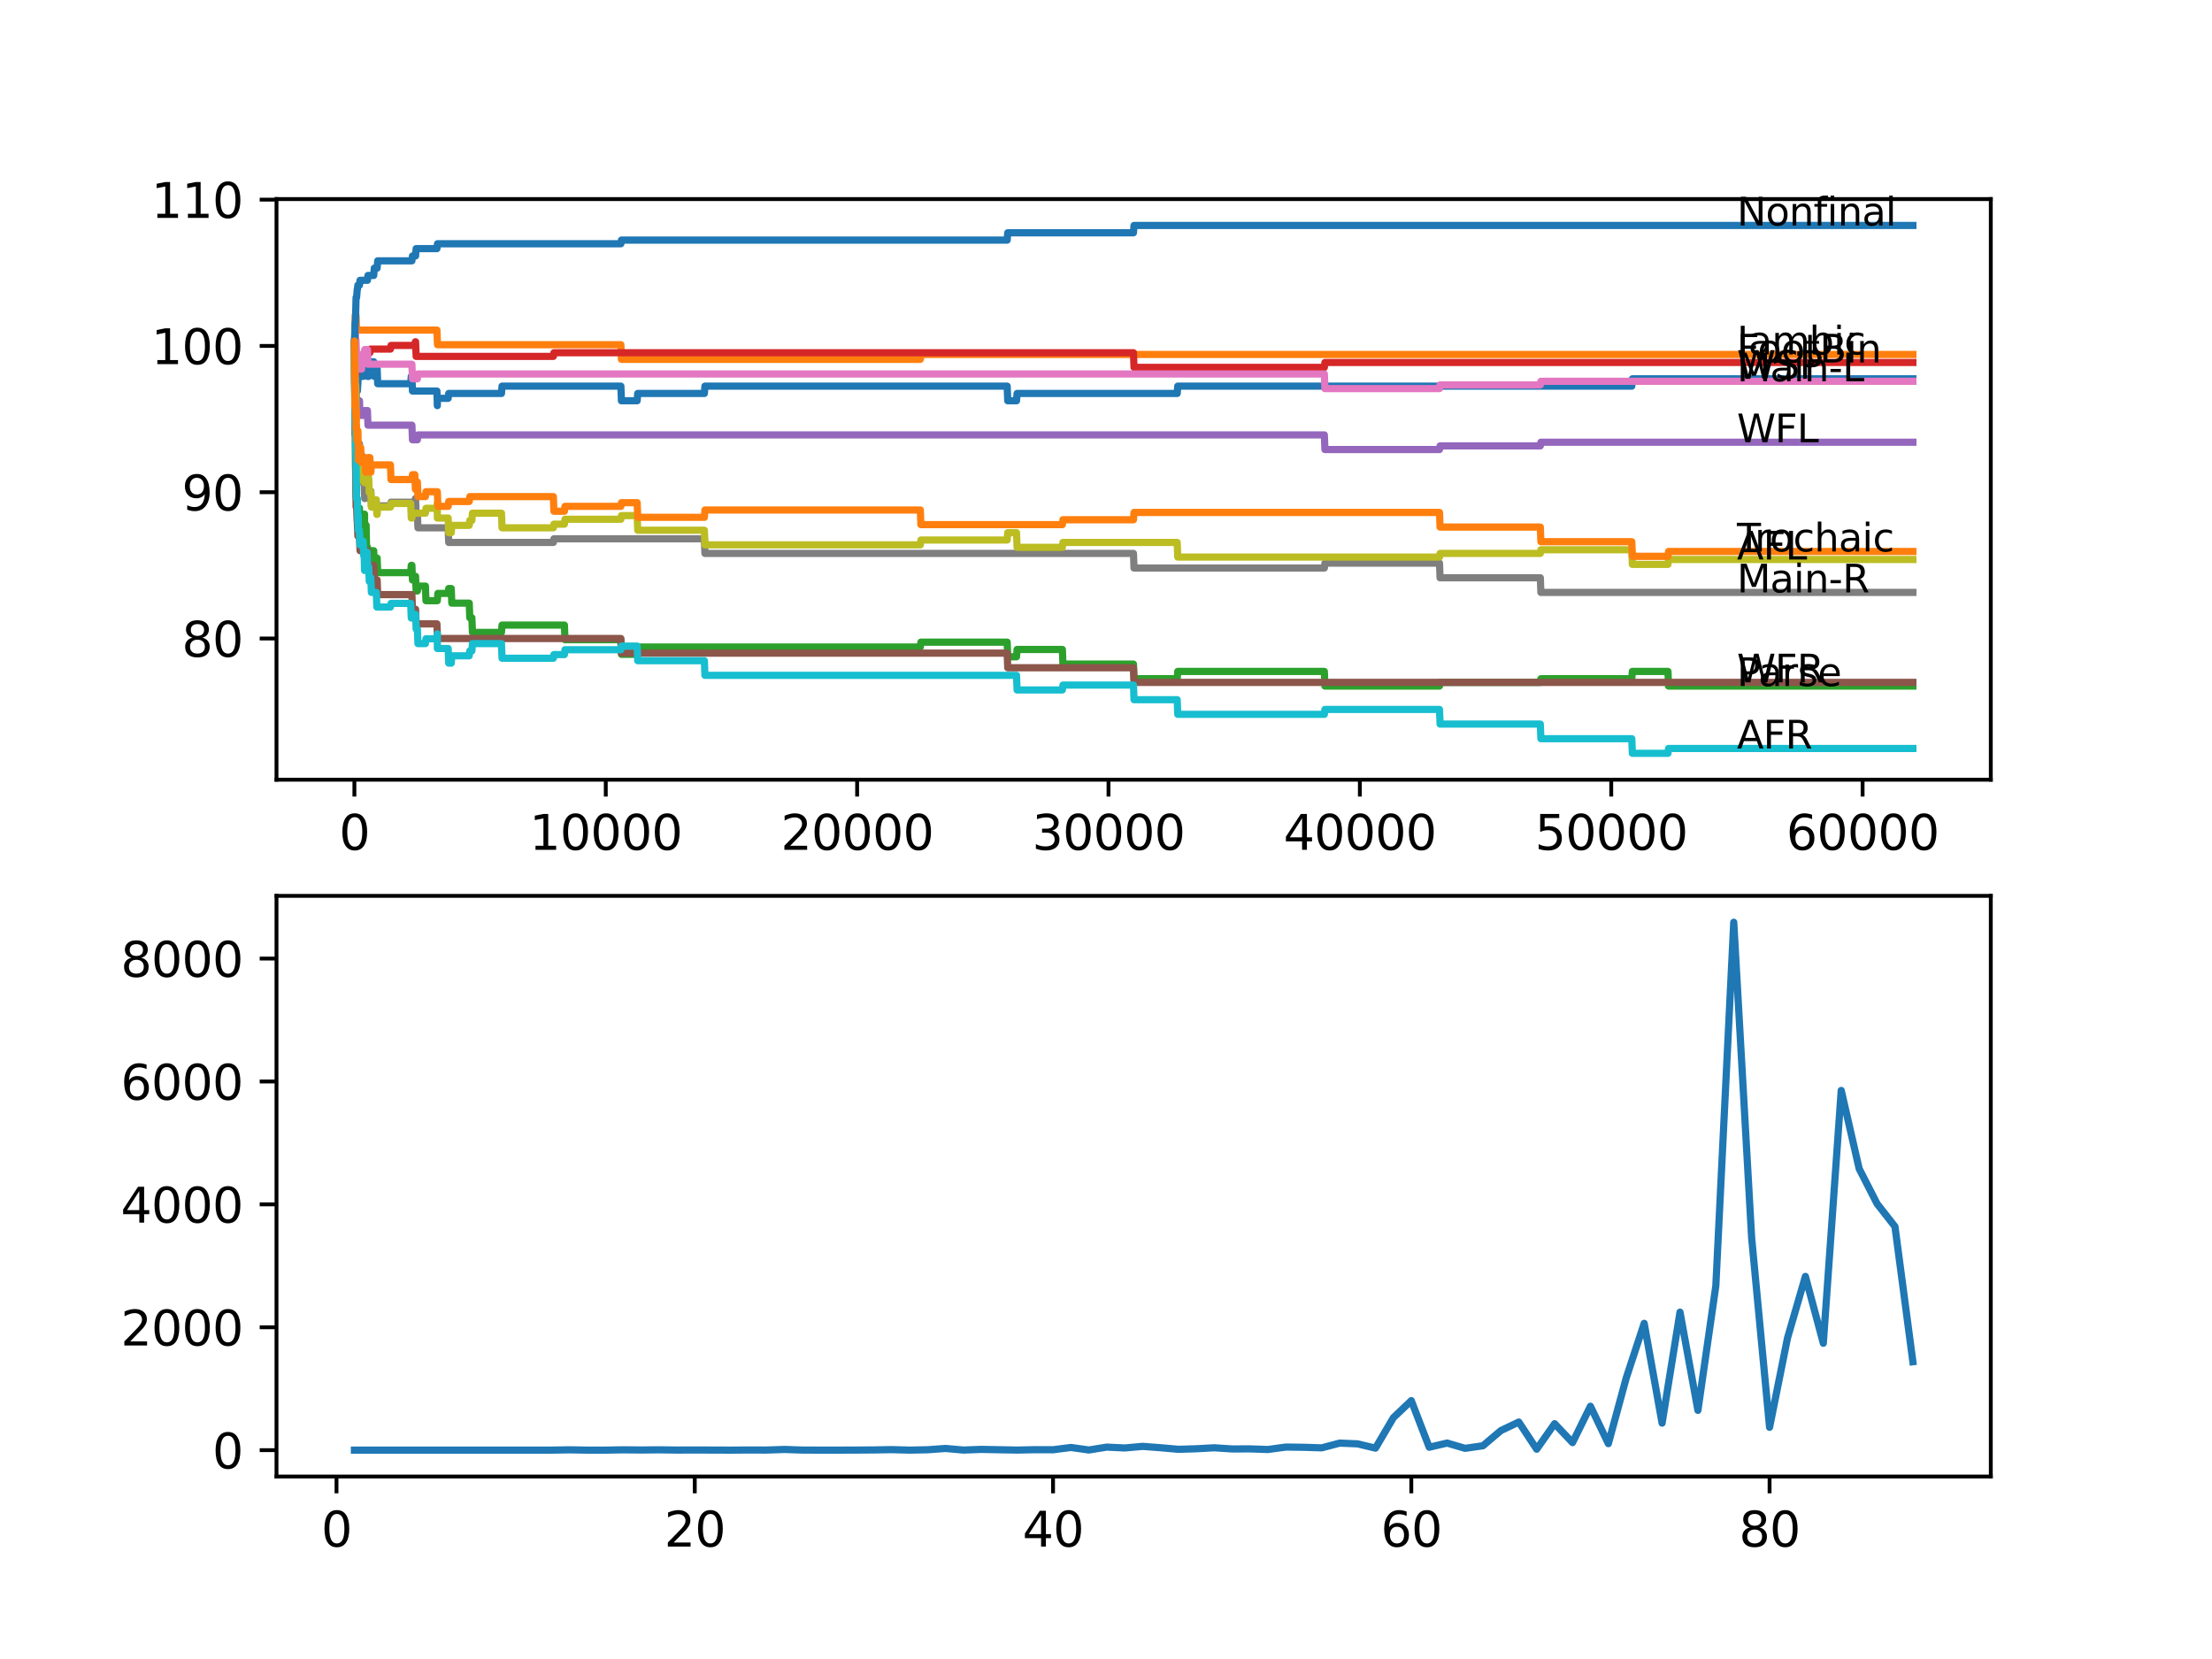 <?xml version="1.0" encoding="utf-8" standalone="no"?>
<!DOCTYPE svg PUBLIC "-//W3C//DTD SVG 1.1//EN"
  "http://www.w3.org/Graphics/SVG/1.1/DTD/svg11.dtd">
<svg xmlns:xlink="http://www.w3.org/1999/xlink" width="460.8pt" height="345.6pt" viewBox="0 0 460.8 345.6" xmlns="http://www.w3.org/2000/svg" version="1.1">
 <defs>
  <style type="text/css">*{stroke-linejoin: round; stroke-linecap: butt}</style>
 </defs>
 <g id="figure_1">
  <g id="patch_1">
   <path d="M 0 345.6 
L 460.8 345.6 
L 460.8 0 
L 0 0 
z
" style="fill: #ffffff"/>
  </g>
  <g id="axes_1">
   <g id="patch_2">
    <path d="M 57.6 162.432 
L 414.72 162.432 
L 414.72 41.472 
L 57.6 41.472 
z
" style="fill: #ffffff"/>
   </g>
   <g id="matplotlib.axis_1">
    <g id="xtick_1">
     <g id="line2d_1">
      <defs>
       <path id="m51d5038146" d="M 0 0 
L 0 3.5 
" style="stroke: #000000; stroke-width: 0.8"/>
      </defs>
      <g>
       <use xlink:href="#m51d5038146" x="73.827" y="162.432" style="stroke: #000000; stroke-width: 0.8"/>
      </g>
     </g>
     <g id="text_1">
      <!-- 0 -->
      <g transform="translate(70.646 177.03)scale(0.1 -0.1)">
       <defs>
        <path id="DejaVuSans-30" d="M 2034 4250 
Q 1547 4250 1301 3770 
Q 1056 3291 1056 2328 
Q 1056 1369 1301 889 
Q 1547 409 2034 409 
Q 2525 409 2770 889 
Q 3016 1369 3016 2328 
Q 3016 3291 2770 3770 
Q 2525 4250 2034 4250 
z
M 2034 4750 
Q 2819 4750 3233 4129 
Q 3647 3509 3647 2328 
Q 3647 1150 3233 529 
Q 2819 -91 2034 -91 
Q 1250 -91 836 529 
Q 422 1150 422 2328 
Q 422 3509 836 4129 
Q 1250 4750 2034 4750 
z
" transform="scale(0.016)"/>
       </defs>
       <use xlink:href="#DejaVuSans-30"/>
      </g>
     </g>
    </g>
    <g id="xtick_2">
     <g id="line2d_2">
      <g>
       <use xlink:href="#m51d5038146" x="126.192" y="162.432" style="stroke: #000000; stroke-width: 0.8"/>
      </g>
     </g>
     <g id="text_2">
      <!-- 10000 -->
      <g transform="translate(110.286 177.03)scale(0.1 -0.1)">
       <defs>
        <path id="DejaVuSans-31" d="M 794 531 
L 1825 531 
L 1825 4091 
L 703 3866 
L 703 4441 
L 1819 4666 
L 2450 4666 
L 2450 531 
L 3481 531 
L 3481 0 
L 794 0 
L 794 531 
z
" transform="scale(0.016)"/>
       </defs>
       <use xlink:href="#DejaVuSans-31"/>
       <use xlink:href="#DejaVuSans-30" x="63.623"/>
       <use xlink:href="#DejaVuSans-30" x="127.246"/>
       <use xlink:href="#DejaVuSans-30" x="190.869"/>
       <use xlink:href="#DejaVuSans-30" x="254.492"/>
      </g>
     </g>
    </g>
    <g id="xtick_3">
     <g id="line2d_3">
      <g>
       <use xlink:href="#m51d5038146" x="178.556" y="162.432" style="stroke: #000000; stroke-width: 0.8"/>
      </g>
     </g>
     <g id="text_3">
      <!-- 20000 -->
      <g transform="translate(162.65 177.03)scale(0.1 -0.1)">
       <defs>
        <path id="DejaVuSans-32" d="M 1228 531 
L 3431 531 
L 3431 0 
L 469 0 
L 469 531 
Q 828 903 1448 1529 
Q 2069 2156 2228 2338 
Q 2531 2678 2651 2914 
Q 2772 3150 2772 3378 
Q 2772 3750 2511 3984 
Q 2250 4219 1831 4219 
Q 1534 4219 1204 4116 
Q 875 4013 500 3803 
L 500 4441 
Q 881 4594 1212 4672 
Q 1544 4750 1819 4750 
Q 2544 4750 2975 4387 
Q 3406 4025 3406 3419 
Q 3406 3131 3298 2873 
Q 3191 2616 2906 2266 
Q 2828 2175 2409 1742 
Q 1991 1309 1228 531 
z
" transform="scale(0.016)"/>
       </defs>
       <use xlink:href="#DejaVuSans-32"/>
       <use xlink:href="#DejaVuSans-30" x="63.623"/>
       <use xlink:href="#DejaVuSans-30" x="127.246"/>
       <use xlink:href="#DejaVuSans-30" x="190.869"/>
       <use xlink:href="#DejaVuSans-30" x="254.492"/>
      </g>
     </g>
    </g>
    <g id="xtick_4">
     <g id="line2d_4">
      <g>
       <use xlink:href="#m51d5038146" x="230.921" y="162.432" style="stroke: #000000; stroke-width: 0.8"/>
      </g>
     </g>
     <g id="text_4">
      <!-- 30000 -->
      <g transform="translate(215.015 177.03)scale(0.1 -0.1)">
       <defs>
        <path id="DejaVuSans-33" d="M 2597 2516 
Q 3050 2419 3304 2112 
Q 3559 1806 3559 1356 
Q 3559 666 3084 287 
Q 2609 -91 1734 -91 
Q 1441 -91 1130 -33 
Q 819 25 488 141 
L 488 750 
Q 750 597 1062 519 
Q 1375 441 1716 441 
Q 2309 441 2620 675 
Q 2931 909 2931 1356 
Q 2931 1769 2642 2001 
Q 2353 2234 1838 2234 
L 1294 2234 
L 1294 2753 
L 1863 2753 
Q 2328 2753 2575 2939 
Q 2822 3125 2822 3475 
Q 2822 3834 2567 4026 
Q 2313 4219 1838 4219 
Q 1578 4219 1281 4162 
Q 984 4106 628 3988 
L 628 4550 
Q 988 4650 1302 4700 
Q 1616 4750 1894 4750 
Q 2613 4750 3031 4423 
Q 3450 4097 3450 3541 
Q 3450 3153 3228 2886 
Q 3006 2619 2597 2516 
z
" transform="scale(0.016)"/>
       </defs>
       <use xlink:href="#DejaVuSans-33"/>
       <use xlink:href="#DejaVuSans-30" x="63.623"/>
       <use xlink:href="#DejaVuSans-30" x="127.246"/>
       <use xlink:href="#DejaVuSans-30" x="190.869"/>
       <use xlink:href="#DejaVuSans-30" x="254.492"/>
      </g>
     </g>
    </g>
    <g id="xtick_5">
     <g id="line2d_5">
      <g>
       <use xlink:href="#m51d5038146" x="283.285" y="162.432" style="stroke: #000000; stroke-width: 0.8"/>
      </g>
     </g>
     <g id="text_5">
      <!-- 40000 -->
      <g transform="translate(267.379 177.03)scale(0.1 -0.1)">
       <defs>
        <path id="DejaVuSans-34" d="M 2419 4116 
L 825 1625 
L 2419 1625 
L 2419 4116 
z
M 2253 4666 
L 3047 4666 
L 3047 1625 
L 3713 1625 
L 3713 1100 
L 3047 1100 
L 3047 0 
L 2419 0 
L 2419 1100 
L 313 1100 
L 313 1709 
L 2253 4666 
z
" transform="scale(0.016)"/>
       </defs>
       <use xlink:href="#DejaVuSans-34"/>
       <use xlink:href="#DejaVuSans-30" x="63.623"/>
       <use xlink:href="#DejaVuSans-30" x="127.246"/>
       <use xlink:href="#DejaVuSans-30" x="190.869"/>
       <use xlink:href="#DejaVuSans-30" x="254.492"/>
      </g>
     </g>
    </g>
    <g id="xtick_6">
     <g id="line2d_6">
      <g>
       <use xlink:href="#m51d5038146" x="335.65" y="162.432" style="stroke: #000000; stroke-width: 0.8"/>
      </g>
     </g>
     <g id="text_6">
      <!-- 50000 -->
      <g transform="translate(319.744 177.03)scale(0.1 -0.1)">
       <defs>
        <path id="DejaVuSans-35" d="M 691 4666 
L 3169 4666 
L 3169 4134 
L 1269 4134 
L 1269 2991 
Q 1406 3038 1543 3061 
Q 1681 3084 1819 3084 
Q 2600 3084 3056 2656 
Q 3513 2228 3513 1497 
Q 3513 744 3044 326 
Q 2575 -91 1722 -91 
Q 1428 -91 1123 -41 
Q 819 9 494 109 
L 494 744 
Q 775 591 1075 516 
Q 1375 441 1709 441 
Q 2250 441 2565 725 
Q 2881 1009 2881 1497 
Q 2881 1984 2565 2268 
Q 2250 2553 1709 2553 
Q 1456 2553 1204 2497 
Q 953 2441 691 2322 
L 691 4666 
z
" transform="scale(0.016)"/>
       </defs>
       <use xlink:href="#DejaVuSans-35"/>
       <use xlink:href="#DejaVuSans-30" x="63.623"/>
       <use xlink:href="#DejaVuSans-30" x="127.246"/>
       <use xlink:href="#DejaVuSans-30" x="190.869"/>
       <use xlink:href="#DejaVuSans-30" x="254.492"/>
      </g>
     </g>
    </g>
    <g id="xtick_7">
     <g id="line2d_7">
      <g>
       <use xlink:href="#m51d5038146" x="388.014" y="162.432" style="stroke: #000000; stroke-width: 0.8"/>
      </g>
     </g>
     <g id="text_7">
      <!-- 60000 -->
      <g transform="translate(372.108 177.03)scale(0.1 -0.1)">
       <defs>
        <path id="DejaVuSans-36" d="M 2113 2584 
Q 1688 2584 1439 2293 
Q 1191 2003 1191 1497 
Q 1191 994 1439 701 
Q 1688 409 2113 409 
Q 2538 409 2786 701 
Q 3034 994 3034 1497 
Q 3034 2003 2786 2293 
Q 2538 2584 2113 2584 
z
M 3366 4563 
L 3366 3988 
Q 3128 4100 2886 4159 
Q 2644 4219 2406 4219 
Q 1781 4219 1451 3797 
Q 1122 3375 1075 2522 
Q 1259 2794 1537 2939 
Q 1816 3084 2150 3084 
Q 2853 3084 3261 2657 
Q 3669 2231 3669 1497 
Q 3669 778 3244 343 
Q 2819 -91 2113 -91 
Q 1303 -91 875 529 
Q 447 1150 447 2328 
Q 447 3434 972 4092 
Q 1497 4750 2381 4750 
Q 2619 4750 2861 4703 
Q 3103 4656 3366 4563 
z
" transform="scale(0.016)"/>
       </defs>
       <use xlink:href="#DejaVuSans-36"/>
       <use xlink:href="#DejaVuSans-30" x="63.623"/>
       <use xlink:href="#DejaVuSans-30" x="127.246"/>
       <use xlink:href="#DejaVuSans-30" x="190.869"/>
       <use xlink:href="#DejaVuSans-30" x="254.492"/>
      </g>
     </g>
    </g>
   </g>
   <g id="matplotlib.axis_2">
    <g id="ytick_1">
     <g id="line2d_8">
      <defs>
       <path id="m9b81fa2453" d="M 0 0 
L -3.5 0 
" style="stroke: #000000; stroke-width: 0.8"/>
      </defs>
      <g>
       <use xlink:href="#m9b81fa2453" x="57.6" y="133.011" style="stroke: #000000; stroke-width: 0.8"/>
      </g>
     </g>
     <g id="text_8">
      <!-- 80 -->
      <g transform="translate(37.875 136.81)scale(0.1 -0.1)">
       <defs>
        <path id="DejaVuSans-38" d="M 2034 2216 
Q 1584 2216 1326 1975 
Q 1069 1734 1069 1313 
Q 1069 891 1326 650 
Q 1584 409 2034 409 
Q 2484 409 2743 651 
Q 3003 894 3003 1313 
Q 3003 1734 2745 1975 
Q 2488 2216 2034 2216 
z
M 1403 2484 
Q 997 2584 770 2862 
Q 544 3141 544 3541 
Q 544 4100 942 4425 
Q 1341 4750 2034 4750 
Q 2731 4750 3128 4425 
Q 3525 4100 3525 3541 
Q 3525 3141 3298 2862 
Q 3072 2584 2669 2484 
Q 3125 2378 3379 2068 
Q 3634 1759 3634 1313 
Q 3634 634 3220 271 
Q 2806 -91 2034 -91 
Q 1263 -91 848 271 
Q 434 634 434 1313 
Q 434 1759 690 2068 
Q 947 2378 1403 2484 
z
M 1172 3481 
Q 1172 3119 1398 2916 
Q 1625 2713 2034 2713 
Q 2441 2713 2670 2916 
Q 2900 3119 2900 3481 
Q 2900 3844 2670 4047 
Q 2441 4250 2034 4250 
Q 1625 4250 1398 4047 
Q 1172 3844 1172 3481 
z
" transform="scale(0.016)"/>
       </defs>
       <use xlink:href="#DejaVuSans-38"/>
       <use xlink:href="#DejaVuSans-30" x="63.623"/>
      </g>
     </g>
    </g>
    <g id="ytick_2">
     <g id="line2d_9">
      <g>
       <use xlink:href="#m9b81fa2453" x="57.6" y="102.536" style="stroke: #000000; stroke-width: 0.8"/>
      </g>
     </g>
     <g id="text_9">
      <!-- 90 -->
      <g transform="translate(37.875 106.335)scale(0.1 -0.1)">
       <defs>
        <path id="DejaVuSans-39" d="M 703 97 
L 703 672 
Q 941 559 1184 500 
Q 1428 441 1663 441 
Q 2288 441 2617 861 
Q 2947 1281 2994 2138 
Q 2813 1869 2534 1725 
Q 2256 1581 1919 1581 
Q 1219 1581 811 2004 
Q 403 2428 403 3163 
Q 403 3881 828 4315 
Q 1253 4750 1959 4750 
Q 2769 4750 3195 4129 
Q 3622 3509 3622 2328 
Q 3622 1225 3098 567 
Q 2575 -91 1691 -91 
Q 1453 -91 1209 -44 
Q 966 3 703 97 
z
M 1959 2075 
Q 2384 2075 2632 2365 
Q 2881 2656 2881 3163 
Q 2881 3666 2632 3958 
Q 2384 4250 1959 4250 
Q 1534 4250 1286 3958 
Q 1038 3666 1038 3163 
Q 1038 2656 1286 2365 
Q 1534 2075 1959 2075 
z
" transform="scale(0.016)"/>
       </defs>
       <use xlink:href="#DejaVuSans-39"/>
       <use xlink:href="#DejaVuSans-30" x="63.623"/>
      </g>
     </g>
    </g>
    <g id="ytick_3">
     <g id="line2d_10">
      <g>
       <use xlink:href="#m9b81fa2453" x="57.6" y="72.061" style="stroke: #000000; stroke-width: 0.8"/>
      </g>
     </g>
     <g id="text_10">
      <!-- 100 -->
      <g transform="translate(31.512 75.86)scale(0.1 -0.1)">
       <use xlink:href="#DejaVuSans-31"/>
       <use xlink:href="#DejaVuSans-30" x="63.623"/>
       <use xlink:href="#DejaVuSans-30" x="127.246"/>
      </g>
     </g>
    </g>
    <g id="ytick_4">
     <g id="line2d_11">
      <g>
       <use xlink:href="#m9b81fa2453" x="57.6" y="41.586" style="stroke: #000000; stroke-width: 0.8"/>
      </g>
     </g>
     <g id="text_11">
      <!-- 110 -->
      <g transform="translate(31.512 45.386)scale(0.1 -0.1)">
       <use xlink:href="#DejaVuSans-31"/>
       <use xlink:href="#DejaVuSans-31" x="63.623"/>
       <use xlink:href="#DejaVuSans-30" x="127.246"/>
      </g>
     </g>
    </g>
   </g>
   <g id="line2d_12">
    <path d="M 73.833 72.061 
L 73.838 72.061 
L 73.969 67.744 
L 74.084 76.886 
L 74.089 75.363 
L 74.147 75.363 
L 74.157 73.839 
L 74.173 79.934 
L 74.257 75.363 
L 74.288 75.363 
L 74.403 78.41 
L 74.435 78.41 
L 74.445 81.458 
L 74.545 79.934 
L 74.55 79.934 
L 74.671 76.886 
L 74.87 76.886 
L 74.885 75.363 
L 74.89 78.41 
L 74.974 78.41 
L 75.66 78.41 
L 75.775 76.886 
L 76.482 76.886 
L 76.54 75.363 
L 76.545 78.41 
L 76.587 78.41 
L 76.807 78.41 
L 76.922 76.886 
L 77.252 76.886 
L 77.367 75.363 
L 77.854 75.363 
L 77.97 78.41 
L 78.394 78.41 
L 78.509 76.886 
L 78.566 76.886 
L 78.682 79.934 
L 85.557 79.934 
L 85.672 78.41 
L 85.808 78.41 
L 85.924 81.458 
L 91.019 81.458 
L 91.103 84.505 
L 91.129 82.981 
L 93.359 82.981 
L 93.475 81.966 
L 104.466 81.966 
L 104.581 80.442 
L 129.339 80.442 
L 129.454 83.489 
L 132.732 83.489 
L 132.847 81.966 
L 146.735 81.966 
L 146.85 80.442 
L 209.813 80.442 
L 209.928 83.489 
L 211.761 83.489 
L 211.876 81.966 
L 245.232 81.966 
L 245.347 80.442 
L 339.933 80.442 
L 340.049 78.918 
L 398.487 78.918 
L 398.487 78.918 
" clip-path="url(#p2745a4798d)" style="fill: none; stroke: #1f77b4; stroke-width: 1.5; stroke-linecap: square"/>
   </g>
   <g id="line2d_13">
    <path d="M 73.833 72.061 
L 73.864 72.061 
L 73.88 74.093 
L 74.006 65.712 
L 74.168 65.712 
L 74.283 68.76 
L 91.019 68.76 
L 91.134 71.807 
L 129.339 71.807 
L 129.454 74.855 
L 191.721 74.855 
L 191.836 73.839 
L 398.487 73.839 
L 398.487 73.839 
" clip-path="url(#p2745a4798d)" style="fill: none; stroke: #ff7f0e; stroke-width: 1.5; stroke-linecap: square"/>
   </g>
   <g id="line2d_14">
    <path d="M 73.833 72.061 
L 73.974 90.6 
L 73.985 90.6 
L 74.042 88.314 
L 74.063 97.457 
L 74.068 97.457 
L 74.074 97.457 
L 74.194 103.552 
L 74.246 103.552 
L 74.288 101.266 
L 74.294 104.314 
L 74.351 104.314 
L 74.435 104.314 
L 74.55 108.885 
L 74.671 105.838 
L 74.885 105.838 
L 75 108.885 
L 75.147 108.885 
L 75.262 108.123 
L 75.87 108.123 
L 75.943 107.107 
L 75.948 110.155 
L 75.969 110.155 
L 76.063 110.155 
L 76.179 109.393 
L 76.268 109.393 
L 76.388 115.488 
L 76.482 115.488 
L 76.54 113.964 
L 76.545 117.012 
L 76.587 117.012 
L 76.807 117.012 
L 76.922 115.488 
L 77.053 115.488 
L 77.168 114.726 
L 77.854 114.726 
L 77.97 117.774 
L 78.394 117.774 
L 78.509 116.25 
L 78.566 116.25 
L 78.682 119.297 
L 85.557 119.297 
L 85.672 117.774 
L 85.808 117.774 
L 85.924 120.821 
L 86.416 120.821 
L 86.531 120.059 
L 86.573 120.059 
L 86.688 123.107 
L 86.95 123.107 
L 87.065 122.091 
L 88.62 122.091 
L 88.736 125.138 
L 91.103 125.138 
L 91.218 123.615 
L 93.359 123.615 
L 93.475 122.599 
L 94.004 122.599 
L 94.119 125.646 
L 97.748 125.646 
L 97.863 128.694 
L 98.303 128.694 
L 98.418 131.741 
L 104.466 131.741 
L 104.581 130.217 
L 117.578 130.217 
L 117.693 133.265 
L 129.339 133.265 
L 129.454 136.312 
L 132.732 136.312 
L 132.847 134.789 
L 191.721 134.789 
L 191.836 133.773 
L 209.813 133.773 
L 209.928 136.82 
L 211.761 136.82 
L 211.876 135.297 
L 221.312 135.297 
L 221.427 138.344 
L 236.121 138.344 
L 236.236 141.392 
L 245.232 141.392 
L 245.347 139.868 
L 275.886 139.868 
L 276.002 142.915 
L 299.874 142.915 
L 299.99 142.153 
L 320.878 142.153 
L 320.993 141.392 
L 339.933 141.392 
L 340.049 139.868 
L 347.469 139.868 
L 347.584 142.915 
L 398.487 142.915 
L 398.487 142.915 
" clip-path="url(#p2745a4798d)" style="fill: none; stroke: #2ca02c; stroke-width: 1.5; stroke-linecap: square"/>
   </g>
   <g id="line2d_15">
    <path d="M 73.833 72.061 
L 73.848 72.061 
L 73.88 70.69 
L 73.885 73.737 
L 73.927 73.737 
L 74.016 76.785 
L 74.037 75.007 
L 74.157 75.007 
L 74.163 78.055 
L 74.267 76.531 
L 74.561 76.531 
L 74.681 75.007 
L 75.147 75.007 
L 75.262 74.245 
L 76.063 74.245 
L 76.179 73.483 
L 77.053 73.483 
L 77.168 72.721 
L 81.337 72.721 
L 81.452 71.96 
L 86.416 71.96 
L 86.531 71.198 
L 86.573 71.198 
L 86.688 74.245 
L 115.274 74.245 
L 115.389 73.483 
L 236.121 73.483 
L 236.236 76.531 
L 275.886 76.531 
L 276.002 75.515 
L 398.487 75.515 
L 398.487 75.515 
" clip-path="url(#p2745a4798d)" style="fill: none; stroke: #d62728; stroke-width: 1.5; stroke-linecap: square"/>
   </g>
   <g id="line2d_16">
    <path d="M 73.833 72.061 
L 73.838 72.061 
L 73.854 71.299 
L 73.859 74.347 
L 73.927 74.347 
L 74.047 80.442 
L 74.157 80.442 
L 74.273 83.489 
L 74.885 83.489 
L 75 86.537 
L 75.87 86.537 
L 75.985 85.521 
L 76.54 85.521 
L 76.655 88.568 
L 85.808 88.568 
L 85.924 91.616 
L 86.95 91.616 
L 87.065 90.6 
L 275.886 90.6 
L 276.002 93.648 
L 299.874 93.648 
L 299.99 92.886 
L 320.878 92.886 
L 320.993 92.124 
L 398.487 92.124 
L 398.487 92.124 
" clip-path="url(#p2745a4798d)" style="fill: none; stroke: #9467bd; stroke-width: 1.5; stroke-linecap: square"/>
   </g>
   <g id="line2d_17">
    <path d="M 73.833 72.061 
L 73.843 72.061 
L 73.985 90.346 
L 74.042 90.346 
L 74.178 105.584 
L 74.288 105.584 
L 74.403 108.631 
L 74.435 108.631 
L 74.55 111.679 
L 74.885 111.679 
L 75 114.726 
L 76.54 114.726 
L 76.655 117.774 
L 77.854 117.774 
L 77.97 120.821 
L 78.566 120.821 
L 78.682 123.869 
L 85.808 123.869 
L 85.924 126.916 
L 86.573 126.916 
L 86.688 129.964 
L 91.019 129.964 
L 91.134 133.011 
L 129.339 133.011 
L 129.454 136.059 
L 209.813 136.059 
L 209.928 139.106 
L 236.121 139.106 
L 236.236 142.153 
L 398.487 142.153 
L 398.487 142.153 
" clip-path="url(#p2745a4798d)" style="fill: none; stroke: #8c564b; stroke-width: 1.5; stroke-linecap: square"/>
   </g>
   <g id="line2d_18">
    <path d="M 73.833 72.061 
L 73.838 72.061 
L 73.859 74.347 
L 73.969 68.76 
L 74.042 71.807 
L 74.079 70.791 
L 74.157 70.791 
L 74.273 73.839 
L 74.885 73.839 
L 75 76.886 
L 75.336 76.886 
L 75.451 73.839 
L 75.87 73.839 
L 75.985 72.823 
L 76.54 72.823 
L 76.655 75.871 
L 85.808 75.871 
L 85.924 78.918 
L 86.95 78.918 
L 87.065 77.902 
L 275.886 77.902 
L 276.002 80.95 
L 299.874 80.95 
L 299.99 80.188 
L 320.878 80.188 
L 320.993 79.426 
L 398.487 79.426 
L 398.487 79.426 
" clip-path="url(#p2745a4798d)" style="fill: none; stroke: #e377c2; stroke-width: 1.5; stroke-linecap: square"/>
   </g>
   <g id="line2d_19">
    <path d="M 73.833 72.061 
L 73.838 71.045 
L 73.885 79.578 
L 73.89 79.578 
L 74.011 85.673 
L 74.016 85.673 
L 74.042 83.896 
L 74.058 89.991 
L 74.1 89.991 
L 74.163 89.991 
L 74.178 88.619 
L 74.205 94.714 
L 74.241 94.714 
L 74.246 94.714 
L 74.362 93.952 
L 74.561 93.952 
L 74.681 92.429 
L 74.87 92.429 
L 74.985 95.476 
L 75.147 95.476 
L 75.262 94.714 
L 75.336 94.714 
L 75.451 97.762 
L 75.66 97.762 
L 75.775 100.809 
L 75.87 100.809 
L 75.985 103.857 
L 76.063 103.857 
L 76.179 103.095 
L 77.053 103.095 
L 77.168 102.333 
L 77.252 102.333 
L 77.367 105.38 
L 81.337 105.38 
L 81.452 104.619 
L 86.416 104.619 
L 86.531 103.857 
L 86.573 103.857 
L 86.688 106.904 
L 86.95 106.904 
L 87.065 109.952 
L 93.359 109.952 
L 93.475 112.999 
L 115.274 112.999 
L 115.389 112.237 
L 146.735 112.237 
L 146.85 115.285 
L 236.121 115.285 
L 236.236 118.332 
L 275.886 118.332 
L 276.002 117.316 
L 299.874 117.316 
L 299.99 120.364 
L 320.878 120.364 
L 320.993 123.411 
L 398.487 123.411 
L 398.487 123.411 
" clip-path="url(#p2745a4798d)" style="fill: none; stroke: #7f7f7f; stroke-width: 1.5; stroke-linecap: square"/>
   </g>
   <g id="line2d_20">
    <path d="M 73.833 72.061 
L 73.838 71.045 
L 73.869 77.801 
L 73.922 76.277 
L 73.927 76.277 
L 73.932 75.515 
L 73.99 80.594 
L 74.006 80.594 
L 74.016 80.594 
L 74.042 83.642 
L 74.079 80.086 
L 74.131 83.134 
L 74.147 83.134 
L 74.273 92.937 
L 74.288 92.937 
L 74.403 91.413 
L 74.435 91.413 
L 74.445 90.397 
L 74.451 93.444 
L 74.54 92.429 
L 74.55 92.429 
L 74.665 97 
L 74.87 97 
L 74.885 100.047 
L 74.98 99.031 
L 75.66 99.031 
L 75.775 97.508 
L 75.87 97.508 
L 75.943 100.555 
L 75.98 99.539 
L 76.268 99.539 
L 76.388 97.508 
L 76.482 97.508 
L 76.54 100.555 
L 76.592 99.539 
L 76.807 99.539 
L 76.922 102.587 
L 77.252 102.587 
L 77.367 105.634 
L 77.854 105.634 
L 77.97 104.111 
L 78.394 104.111 
L 78.509 107.158 
L 78.566 107.158 
L 78.682 105.634 
L 81.337 105.634 
L 81.452 104.873 
L 85.557 104.873 
L 85.672 107.92 
L 85.808 107.92 
L 85.924 106.904 
L 88.62 106.904 
L 88.736 105.888 
L 91.019 105.888 
L 91.103 104.873 
L 91.108 107.92 
L 91.118 107.92 
L 93.359 107.92 
L 93.475 110.967 
L 94.004 110.967 
L 94.119 109.444 
L 97.748 109.444 
L 97.863 108.428 
L 98.303 108.428 
L 98.418 106.904 
L 104.466 106.904 
L 104.581 109.952 
L 115.274 109.952 
L 115.389 109.19 
L 117.578 109.19 
L 117.693 108.174 
L 129.339 108.174 
L 129.454 107.412 
L 132.732 107.412 
L 132.847 110.46 
L 146.735 110.46 
L 146.85 113.507 
L 191.721 113.507 
L 191.836 112.491 
L 209.813 112.491 
L 209.928 110.967 
L 211.761 110.967 
L 211.876 114.015 
L 221.312 114.015 
L 221.427 112.999 
L 245.232 112.999 
L 245.347 116.047 
L 299.874 116.047 
L 299.99 115.285 
L 320.878 115.285 
L 320.993 114.523 
L 339.933 114.523 
L 340.049 117.57 
L 347.469 117.57 
L 347.584 116.555 
L 398.487 116.555 
L 398.487 116.555 
" clip-path="url(#p2745a4798d)" style="fill: none; stroke: #bcbd22; stroke-width: 1.5; stroke-linecap: square"/>
   </g>
   <g id="line2d_21">
    <path d="M 73.833 72.061 
L 73.838 71.045 
L 73.885 81.102 
L 73.89 81.102 
L 74.011 89.483 
L 74.016 89.483 
L 74.053 87.705 
L 74.089 93.8 
L 74.1 93.8 
L 74.147 93.8 
L 74.273 103.857 
L 74.445 103.857 
L 74.561 108.936 
L 74.639 107.412 
L 74.644 110.46 
L 74.66 110.46 
L 74.87 110.46 
L 74.985 113.507 
L 75.147 113.507 
L 75.262 112.745 
L 75.66 112.745 
L 75.775 115.793 
L 75.87 115.793 
L 75.943 118.84 
L 75.98 117.824 
L 76.063 117.824 
L 76.179 117.062 
L 76.268 117.062 
L 76.388 115.031 
L 76.482 115.031 
L 76.598 118.078 
L 76.807 118.078 
L 76.922 121.126 
L 77.053 121.126 
L 77.168 120.364 
L 77.252 120.364 
L 77.367 123.411 
L 78.394 123.411 
L 78.509 126.459 
L 81.337 126.459 
L 81.452 125.697 
L 85.557 125.697 
L 85.672 128.745 
L 86.416 128.745 
L 86.531 127.983 
L 86.573 127.983 
L 86.688 131.03 
L 86.95 131.03 
L 87.065 134.078 
L 88.62 134.078 
L 88.736 133.062 
L 91.019 133.062 
L 91.103 132.046 
L 91.108 135.093 
L 91.118 135.093 
L 93.359 135.093 
L 93.475 138.141 
L 94.004 138.141 
L 94.119 136.617 
L 97.748 136.617 
L 97.863 135.601 
L 98.303 135.601 
L 98.418 134.078 
L 104.466 134.078 
L 104.581 137.125 
L 115.274 137.125 
L 115.389 136.363 
L 117.578 136.363 
L 117.693 135.347 
L 129.339 135.347 
L 129.454 134.586 
L 132.732 134.586 
L 132.847 137.633 
L 146.735 137.633 
L 146.85 140.681 
L 211.761 140.681 
L 211.876 143.728 
L 221.312 143.728 
L 221.427 142.712 
L 236.121 142.712 
L 236.236 145.76 
L 245.232 145.76 
L 245.347 148.807 
L 275.886 148.807 
L 276.002 147.791 
L 299.874 147.791 
L 299.99 150.839 
L 320.878 150.839 
L 320.993 153.886 
L 339.933 153.886 
L 340.049 156.934 
L 347.469 156.934 
L 347.584 155.918 
L 398.487 155.918 
L 398.487 155.918 
" clip-path="url(#p2745a4798d)" style="fill: none; stroke: #17becf; stroke-width: 1.5; stroke-linecap: square"/>
   </g>
   <g id="line2d_22">
    <path d="M 73.833 72.061 
L 73.843 72.061 
L 73.979 67.134 
L 74.042 67.134 
L 74.178 61.954 
L 74.288 61.954 
L 74.403 60.43 
L 74.435 60.43 
L 74.55 59.414 
L 74.885 59.414 
L 75 58.398 
L 76.54 58.398 
L 76.655 57.382 
L 77.854 57.382 
L 77.97 55.859 
L 78.566 55.859 
L 78.682 54.335 
L 85.808 54.335 
L 85.924 53.319 
L 86.573 53.319 
L 86.688 51.795 
L 91.019 51.795 
L 91.134 50.78 
L 129.339 50.78 
L 129.454 50.018 
L 209.813 50.018 
L 209.928 48.494 
L 236.121 48.494 
L 236.236 46.97 
L 398.487 46.97 
L 398.487 46.97 
" clip-path="url(#p2745a4798d)" style="fill: none; stroke: #1f77b4; stroke-width: 1.5; stroke-linecap: square"/>
   </g>
   <g id="line2d_23">
    <path d="M 73.833 72.061 
L 73.843 72.061 
L 73.864 71.045 
L 73.901 79.426 
L 73.911 79.426 
L 73.927 79.426 
L 73.932 78.664 
L 73.943 84.759 
L 74.006 83.743 
L 74.026 83.743 
L 74.142 87.299 
L 74.157 87.299 
L 74.246 85.673 
L 74.168 89.33 
L 74.252 88.721 
L 74.367 91.768 
L 74.435 91.768 
L 74.555 89.737 
L 74.561 89.737 
L 74.681 95.832 
L 74.87 95.832 
L 74.985 93.292 
L 75.147 93.292 
L 75.262 96.34 
L 75.943 96.34 
L 76.058 95.324 
L 76.063 95.324 
L 76.179 98.371 
L 76.268 98.371 
L 76.388 96.34 
L 76.54 96.34 
L 76.655 95.324 
L 77.053 95.324 
L 77.168 98.371 
L 77.252 98.371 
L 77.367 96.847 
L 81.337 96.847 
L 81.452 99.895 
L 85.808 99.895 
L 85.924 98.879 
L 86.416 98.879 
L 86.531 101.927 
L 86.573 101.927 
L 86.688 100.403 
L 86.95 100.403 
L 87.065 103.45 
L 88.62 103.45 
L 88.736 102.435 
L 91.103 102.435 
L 91.218 105.482 
L 93.359 105.482 
L 93.475 104.466 
L 97.748 104.466 
L 97.863 103.45 
L 115.274 103.45 
L 115.389 106.498 
L 117.578 106.498 
L 117.693 105.482 
L 129.339 105.482 
L 129.454 104.72 
L 132.732 104.72 
L 132.847 107.768 
L 146.735 107.768 
L 146.85 106.244 
L 191.721 106.244 
L 191.836 109.291 
L 221.312 109.291 
L 221.427 108.276 
L 236.121 108.276 
L 236.236 106.752 
L 299.874 106.752 
L 299.99 109.799 
L 320.878 109.799 
L 320.993 112.847 
L 339.933 112.847 
L 340.049 115.894 
L 347.469 115.894 
L 347.584 114.878 
L 398.487 114.878 
L 398.487 114.878 
" clip-path="url(#p2745a4798d)" style="fill: none; stroke: #ff7f0e; stroke-width: 1.5; stroke-linecap: square"/>
   </g>
   <g id="patch_3">
    <path d="M 57.6 162.432 
L 57.6 41.472 
" style="fill: none; stroke: #000000; stroke-width: 0.8; stroke-linejoin: miter; stroke-linecap: square"/>
   </g>
   <g id="patch_4">
    <path d="M 414.72 162.432 
L 414.72 41.472 
" style="fill: none; stroke: #000000; stroke-width: 0.8; stroke-linejoin: miter; stroke-linecap: square"/>
   </g>
   <g id="patch_5">
    <path d="M 57.6 162.432 
L 414.72 162.432 
" style="fill: none; stroke: #000000; stroke-width: 0.8; stroke-linejoin: miter; stroke-linecap: square"/>
   </g>
   <g id="patch_6">
    <path d="M 57.6 41.472 
L 414.72 41.472 
" style="fill: none; stroke: #000000; stroke-width: 0.8; stroke-linejoin: miter; stroke-linecap: square"/>
   </g>
   <g id="text_12">
    <!-- WSP -->
    <g transform="translate(361.832 78.918)scale(0.08 -0.08)">
     <defs>
      <path id="DejaVuSans-57" d="M 213 4666 
L 850 4666 
L 1831 722 
L 2809 4666 
L 3519 4666 
L 4500 722 
L 5478 4666 
L 6119 4666 
L 4947 0 
L 4153 0 
L 3169 4050 
L 2175 0 
L 1381 0 
L 213 4666 
z
" transform="scale(0.016)"/>
      <path id="DejaVuSans-53" d="M 3425 4513 
L 3425 3897 
Q 3066 4069 2747 4153 
Q 2428 4238 2131 4238 
Q 1616 4238 1336 4038 
Q 1056 3838 1056 3469 
Q 1056 3159 1242 3001 
Q 1428 2844 1947 2747 
L 2328 2669 
Q 3034 2534 3370 2195 
Q 3706 1856 3706 1288 
Q 3706 609 3251 259 
Q 2797 -91 1919 -91 
Q 1588 -91 1214 -16 
Q 841 59 441 206 
L 441 856 
Q 825 641 1194 531 
Q 1563 422 1919 422 
Q 2459 422 2753 634 
Q 3047 847 3047 1241 
Q 3047 1584 2836 1778 
Q 2625 1972 2144 2069 
L 1759 2144 
Q 1053 2284 737 2584 
Q 422 2884 422 3419 
Q 422 4038 858 4394 
Q 1294 4750 2059 4750 
Q 2388 4750 2728 4690 
Q 3069 4631 3425 4513 
z
" transform="scale(0.016)"/>
      <path id="DejaVuSans-50" d="M 1259 4147 
L 1259 2394 
L 2053 2394 
Q 2494 2394 2734 2622 
Q 2975 2850 2975 3272 
Q 2975 3691 2734 3919 
Q 2494 4147 2053 4147 
L 1259 4147 
z
M 628 4666 
L 2053 4666 
Q 2838 4666 3239 4311 
Q 3641 3956 3641 3272 
Q 3641 2581 3239 2228 
Q 2838 1875 2053 1875 
L 1259 1875 
L 1259 0 
L 628 0 
L 628 4666 
z
" transform="scale(0.016)"/>
     </defs>
     <use xlink:href="#DejaVuSans-57"/>
     <use xlink:href="#DejaVuSans-53" x="98.877"/>
     <use xlink:href="#DejaVuSans-50" x="162.354"/>
    </g>
   </g>
   <g id="text_13">
    <!-- Iambic -->
    <g transform="translate(361.832 73.839)scale(0.08 -0.08)">
     <defs>
      <path id="DejaVuSans-49" d="M 628 4666 
L 1259 4666 
L 1259 0 
L 628 0 
L 628 4666 
z
" transform="scale(0.016)"/>
      <path id="DejaVuSans-61" d="M 2194 1759 
Q 1497 1759 1228 1600 
Q 959 1441 959 1056 
Q 959 750 1161 570 
Q 1363 391 1709 391 
Q 2188 391 2477 730 
Q 2766 1069 2766 1631 
L 2766 1759 
L 2194 1759 
z
M 3341 1997 
L 3341 0 
L 2766 0 
L 2766 531 
Q 2569 213 2275 61 
Q 1981 -91 1556 -91 
Q 1019 -91 701 211 
Q 384 513 384 1019 
Q 384 1609 779 1909 
Q 1175 2209 1959 2209 
L 2766 2209 
L 2766 2266 
Q 2766 2663 2505 2880 
Q 2244 3097 1772 3097 
Q 1472 3097 1187 3025 
Q 903 2953 641 2809 
L 641 3341 
Q 956 3463 1253 3523 
Q 1550 3584 1831 3584 
Q 2591 3584 2966 3190 
Q 3341 2797 3341 1997 
z
" transform="scale(0.016)"/>
      <path id="DejaVuSans-6d" d="M 3328 2828 
Q 3544 3216 3844 3400 
Q 4144 3584 4550 3584 
Q 5097 3584 5394 3201 
Q 5691 2819 5691 2113 
L 5691 0 
L 5113 0 
L 5113 2094 
Q 5113 2597 4934 2840 
Q 4756 3084 4391 3084 
Q 3944 3084 3684 2787 
Q 3425 2491 3425 1978 
L 3425 0 
L 2847 0 
L 2847 2094 
Q 2847 2600 2669 2842 
Q 2491 3084 2119 3084 
Q 1678 3084 1418 2786 
Q 1159 2488 1159 1978 
L 1159 0 
L 581 0 
L 581 3500 
L 1159 3500 
L 1159 2956 
Q 1356 3278 1631 3431 
Q 1906 3584 2284 3584 
Q 2666 3584 2933 3390 
Q 3200 3197 3328 2828 
z
" transform="scale(0.016)"/>
      <path id="DejaVuSans-62" d="M 3116 1747 
Q 3116 2381 2855 2742 
Q 2594 3103 2138 3103 
Q 1681 3103 1420 2742 
Q 1159 2381 1159 1747 
Q 1159 1113 1420 752 
Q 1681 391 2138 391 
Q 2594 391 2855 752 
Q 3116 1113 3116 1747 
z
M 1159 2969 
Q 1341 3281 1617 3432 
Q 1894 3584 2278 3584 
Q 2916 3584 3314 3078 
Q 3713 2572 3713 1747 
Q 3713 922 3314 415 
Q 2916 -91 2278 -91 
Q 1894 -91 1617 61 
Q 1341 213 1159 525 
L 1159 0 
L 581 0 
L 581 4863 
L 1159 4863 
L 1159 2969 
z
" transform="scale(0.016)"/>
      <path id="DejaVuSans-69" d="M 603 3500 
L 1178 3500 
L 1178 0 
L 603 0 
L 603 3500 
z
M 603 4863 
L 1178 4863 
L 1178 4134 
L 603 4134 
L 603 4863 
z
" transform="scale(0.016)"/>
      <path id="DejaVuSans-63" d="M 3122 3366 
L 3122 2828 
Q 2878 2963 2633 3030 
Q 2388 3097 2138 3097 
Q 1578 3097 1268 2742 
Q 959 2388 959 1747 
Q 959 1106 1268 751 
Q 1578 397 2138 397 
Q 2388 397 2633 464 
Q 2878 531 3122 666 
L 3122 134 
Q 2881 22 2623 -34 
Q 2366 -91 2075 -91 
Q 1284 -91 818 406 
Q 353 903 353 1747 
Q 353 2603 823 3093 
Q 1294 3584 2113 3584 
Q 2378 3584 2631 3529 
Q 2884 3475 3122 3366 
z
" transform="scale(0.016)"/>
     </defs>
     <use xlink:href="#DejaVuSans-49"/>
     <use xlink:href="#DejaVuSans-61" x="29.492"/>
     <use xlink:href="#DejaVuSans-6d" x="90.771"/>
     <use xlink:href="#DejaVuSans-62" x="188.184"/>
     <use xlink:href="#DejaVuSans-69" x="251.66"/>
     <use xlink:href="#DejaVuSans-63" x="279.443"/>
    </g>
   </g>
   <g id="text_14">
    <!-- Parse -->
    <g transform="translate(361.832 142.915)scale(0.08 -0.08)">
     <defs>
      <path id="DejaVuSans-72" d="M 2631 2963 
Q 2534 3019 2420 3045 
Q 2306 3072 2169 3072 
Q 1681 3072 1420 2755 
Q 1159 2438 1159 1844 
L 1159 0 
L 581 0 
L 581 3500 
L 1159 3500 
L 1159 2956 
Q 1341 3275 1631 3429 
Q 1922 3584 2338 3584 
Q 2397 3584 2469 3576 
Q 2541 3569 2628 3553 
L 2631 2963 
z
" transform="scale(0.016)"/>
      <path id="DejaVuSans-73" d="M 2834 3397 
L 2834 2853 
Q 2591 2978 2328 3040 
Q 2066 3103 1784 3103 
Q 1356 3103 1142 2972 
Q 928 2841 928 2578 
Q 928 2378 1081 2264 
Q 1234 2150 1697 2047 
L 1894 2003 
Q 2506 1872 2764 1633 
Q 3022 1394 3022 966 
Q 3022 478 2636 193 
Q 2250 -91 1575 -91 
Q 1294 -91 989 -36 
Q 684 19 347 128 
L 347 722 
Q 666 556 975 473 
Q 1284 391 1588 391 
Q 1994 391 2212 530 
Q 2431 669 2431 922 
Q 2431 1156 2273 1281 
Q 2116 1406 1581 1522 
L 1381 1569 
Q 847 1681 609 1914 
Q 372 2147 372 2553 
Q 372 3047 722 3315 
Q 1072 3584 1716 3584 
Q 2034 3584 2315 3537 
Q 2597 3491 2834 3397 
z
" transform="scale(0.016)"/>
      <path id="DejaVuSans-65" d="M 3597 1894 
L 3597 1613 
L 953 1613 
Q 991 1019 1311 708 
Q 1631 397 2203 397 
Q 2534 397 2845 478 
Q 3156 559 3463 722 
L 3463 178 
Q 3153 47 2828 -22 
Q 2503 -91 2169 -91 
Q 1331 -91 842 396 
Q 353 884 353 1716 
Q 353 2575 817 3079 
Q 1281 3584 2069 3584 
Q 2775 3584 3186 3129 
Q 3597 2675 3597 1894 
z
M 3022 2063 
Q 3016 2534 2758 2815 
Q 2500 3097 2075 3097 
Q 1594 3097 1305 2825 
Q 1016 2553 972 2059 
L 3022 2063 
z
" transform="scale(0.016)"/>
     </defs>
     <use xlink:href="#DejaVuSans-50"/>
     <use xlink:href="#DejaVuSans-61" x="55.803"/>
     <use xlink:href="#DejaVuSans-72" x="117.082"/>
     <use xlink:href="#DejaVuSans-73" x="158.195"/>
     <use xlink:href="#DejaVuSans-65" x="210.295"/>
    </g>
   </g>
   <g id="text_15">
    <!-- FootBin -->
    <g transform="translate(361.832 75.515)scale(0.08 -0.08)">
     <defs>
      <path id="DejaVuSans-46" d="M 628 4666 
L 3309 4666 
L 3309 4134 
L 1259 4134 
L 1259 2759 
L 3109 2759 
L 3109 2228 
L 1259 2228 
L 1259 0 
L 628 0 
L 628 4666 
z
" transform="scale(0.016)"/>
      <path id="DejaVuSans-6f" d="M 1959 3097 
Q 1497 3097 1228 2736 
Q 959 2375 959 1747 
Q 959 1119 1226 758 
Q 1494 397 1959 397 
Q 2419 397 2687 759 
Q 2956 1122 2956 1747 
Q 2956 2369 2687 2733 
Q 2419 3097 1959 3097 
z
M 1959 3584 
Q 2709 3584 3137 3096 
Q 3566 2609 3566 1747 
Q 3566 888 3137 398 
Q 2709 -91 1959 -91 
Q 1206 -91 779 398 
Q 353 888 353 1747 
Q 353 2609 779 3096 
Q 1206 3584 1959 3584 
z
" transform="scale(0.016)"/>
      <path id="DejaVuSans-74" d="M 1172 4494 
L 1172 3500 
L 2356 3500 
L 2356 3053 
L 1172 3053 
L 1172 1153 
Q 1172 725 1289 603 
Q 1406 481 1766 481 
L 2356 481 
L 2356 0 
L 1766 0 
Q 1100 0 847 248 
Q 594 497 594 1153 
L 594 3053 
L 172 3053 
L 172 3500 
L 594 3500 
L 594 4494 
L 1172 4494 
z
" transform="scale(0.016)"/>
      <path id="DejaVuSans-42" d="M 1259 2228 
L 1259 519 
L 2272 519 
Q 2781 519 3026 730 
Q 3272 941 3272 1375 
Q 3272 1813 3026 2020 
Q 2781 2228 2272 2228 
L 1259 2228 
z
M 1259 4147 
L 1259 2741 
L 2194 2741 
Q 2656 2741 2882 2914 
Q 3109 3088 3109 3444 
Q 3109 3797 2882 3972 
Q 2656 4147 2194 4147 
L 1259 4147 
z
M 628 4666 
L 2241 4666 
Q 2963 4666 3353 4366 
Q 3744 4066 3744 3513 
Q 3744 3084 3544 2831 
Q 3344 2578 2956 2516 
Q 3422 2416 3680 2098 
Q 3938 1781 3938 1306 
Q 3938 681 3513 340 
Q 3088 0 2303 0 
L 628 0 
L 628 4666 
z
" transform="scale(0.016)"/>
      <path id="DejaVuSans-6e" d="M 3513 2113 
L 3513 0 
L 2938 0 
L 2938 2094 
Q 2938 2591 2744 2837 
Q 2550 3084 2163 3084 
Q 1697 3084 1428 2787 
Q 1159 2491 1159 1978 
L 1159 0 
L 581 0 
L 581 3500 
L 1159 3500 
L 1159 2956 
Q 1366 3272 1645 3428 
Q 1925 3584 2291 3584 
Q 2894 3584 3203 3211 
Q 3513 2838 3513 2113 
z
" transform="scale(0.016)"/>
     </defs>
     <use xlink:href="#DejaVuSans-46"/>
     <use xlink:href="#DejaVuSans-6f" x="53.895"/>
     <use xlink:href="#DejaVuSans-6f" x="115.076"/>
     <use xlink:href="#DejaVuSans-74" x="176.258"/>
     <use xlink:href="#DejaVuSans-42" x="215.467"/>
     <use xlink:href="#DejaVuSans-69" x="284.07"/>
     <use xlink:href="#DejaVuSans-6e" x="311.854"/>
    </g>
   </g>
   <g id="text_16">
    <!-- WFL -->
    <g transform="translate(361.832 92.124)scale(0.08 -0.08)">
     <defs>
      <path id="DejaVuSans-4c" d="M 628 4666 
L 1259 4666 
L 1259 531 
L 3531 531 
L 3531 0 
L 628 0 
L 628 4666 
z
" transform="scale(0.016)"/>
     </defs>
     <use xlink:href="#DejaVuSans-57"/>
     <use xlink:href="#DejaVuSans-46" x="98.877"/>
     <use xlink:href="#DejaVuSans-4c" x="156.396"/>
    </g>
   </g>
   <g id="text_17">
    <!-- WFR -->
    <g transform="translate(361.832 142.153)scale(0.08 -0.08)">
     <defs>
      <path id="DejaVuSans-52" d="M 2841 2188 
Q 3044 2119 3236 1894 
Q 3428 1669 3622 1275 
L 4263 0 
L 3584 0 
L 2988 1197 
Q 2756 1666 2539 1819 
Q 2322 1972 1947 1972 
L 1259 1972 
L 1259 0 
L 628 0 
L 628 4666 
L 2053 4666 
Q 2853 4666 3247 4331 
Q 3641 3997 3641 3322 
Q 3641 2881 3436 2590 
Q 3231 2300 2841 2188 
z
M 1259 4147 
L 1259 2491 
L 2053 2491 
Q 2509 2491 2742 2702 
Q 2975 2913 2975 3322 
Q 2975 3731 2742 3939 
Q 2509 4147 2053 4147 
L 1259 4147 
z
" transform="scale(0.016)"/>
     </defs>
     <use xlink:href="#DejaVuSans-57"/>
     <use xlink:href="#DejaVuSans-46" x="98.877"/>
     <use xlink:href="#DejaVuSans-52" x="156.396"/>
    </g>
   </g>
   <g id="text_18">
    <!-- Main-L -->
    <g transform="translate(361.832 79.426)scale(0.08 -0.08)">
     <defs>
      <path id="DejaVuSans-4d" d="M 628 4666 
L 1569 4666 
L 2759 1491 
L 3956 4666 
L 4897 4666 
L 4897 0 
L 4281 0 
L 4281 4097 
L 3078 897 
L 2444 897 
L 1241 4097 
L 1241 0 
L 628 0 
L 628 4666 
z
" transform="scale(0.016)"/>
      <path id="DejaVuSans-2d" d="M 313 2009 
L 1997 2009 
L 1997 1497 
L 313 1497 
L 313 2009 
z
" transform="scale(0.016)"/>
     </defs>
     <use xlink:href="#DejaVuSans-4d"/>
     <use xlink:href="#DejaVuSans-61" x="86.279"/>
     <use xlink:href="#DejaVuSans-69" x="147.559"/>
     <use xlink:href="#DejaVuSans-6e" x="175.342"/>
     <use xlink:href="#DejaVuSans-2d" x="238.721"/>
     <use xlink:href="#DejaVuSans-4c" x="274.805"/>
    </g>
   </g>
   <g id="text_19">
    <!-- Main-R -->
    <g transform="translate(361.832 123.411)scale(0.08 -0.08)">
     <use xlink:href="#DejaVuSans-4d"/>
     <use xlink:href="#DejaVuSans-61" x="86.279"/>
     <use xlink:href="#DejaVuSans-69" x="147.559"/>
     <use xlink:href="#DejaVuSans-6e" x="175.342"/>
     <use xlink:href="#DejaVuSans-2d" x="238.721"/>
     <use xlink:href="#DejaVuSans-52" x="274.805"/>
    </g>
   </g>
   <g id="text_20">
    <!-- AFL -->
    <g transform="translate(361.832 116.555)scale(0.08 -0.08)">
     <defs>
      <path id="DejaVuSans-41" d="M 2188 4044 
L 1331 1722 
L 3047 1722 
L 2188 4044 
z
M 1831 4666 
L 2547 4666 
L 4325 0 
L 3669 0 
L 3244 1197 
L 1141 1197 
L 716 0 
L 50 0 
L 1831 4666 
z
" transform="scale(0.016)"/>
     </defs>
     <use xlink:href="#DejaVuSans-41"/>
     <use xlink:href="#DejaVuSans-46" x="68.408"/>
     <use xlink:href="#DejaVuSans-4c" x="125.928"/>
    </g>
   </g>
   <g id="text_21">
    <!-- AFR -->
    <g transform="translate(361.832 155.918)scale(0.08 -0.08)">
     <use xlink:href="#DejaVuSans-41"/>
     <use xlink:href="#DejaVuSans-46" x="68.408"/>
     <use xlink:href="#DejaVuSans-52" x="125.928"/>
    </g>
   </g>
   <g id="text_22">
    <!-- Nonfinal -->
    <g transform="translate(361.832 46.97)scale(0.08 -0.08)">
     <defs>
      <path id="DejaVuSans-4e" d="M 628 4666 
L 1478 4666 
L 3547 763 
L 3547 4666 
L 4159 4666 
L 4159 0 
L 3309 0 
L 1241 3903 
L 1241 0 
L 628 0 
L 628 4666 
z
" transform="scale(0.016)"/>
      <path id="DejaVuSans-66" d="M 2375 4863 
L 2375 4384 
L 1825 4384 
Q 1516 4384 1395 4259 
Q 1275 4134 1275 3809 
L 1275 3500 
L 2222 3500 
L 2222 3053 
L 1275 3053 
L 1275 0 
L 697 0 
L 697 3053 
L 147 3053 
L 147 3500 
L 697 3500 
L 697 3744 
Q 697 4328 969 4595 
Q 1241 4863 1831 4863 
L 2375 4863 
z
" transform="scale(0.016)"/>
      <path id="DejaVuSans-6c" d="M 603 4863 
L 1178 4863 
L 1178 0 
L 603 0 
L 603 4863 
z
" transform="scale(0.016)"/>
     </defs>
     <use xlink:href="#DejaVuSans-4e"/>
     <use xlink:href="#DejaVuSans-6f" x="74.805"/>
     <use xlink:href="#DejaVuSans-6e" x="135.986"/>
     <use xlink:href="#DejaVuSans-66" x="199.365"/>
     <use xlink:href="#DejaVuSans-69" x="234.57"/>
     <use xlink:href="#DejaVuSans-6e" x="262.354"/>
     <use xlink:href="#DejaVuSans-61" x="325.732"/>
     <use xlink:href="#DejaVuSans-6c" x="387.012"/>
    </g>
   </g>
   <g id="text_23">
    <!-- Trochaic -->
    <g transform="translate(361.832 114.878)scale(0.08 -0.08)">
     <defs>
      <path id="DejaVuSans-54" d="M -19 4666 
L 3928 4666 
L 3928 4134 
L 2272 4134 
L 2272 0 
L 1638 0 
L 1638 4134 
L -19 4134 
L -19 4666 
z
" transform="scale(0.016)"/>
      <path id="DejaVuSans-68" d="M 3513 2113 
L 3513 0 
L 2938 0 
L 2938 2094 
Q 2938 2591 2744 2837 
Q 2550 3084 2163 3084 
Q 1697 3084 1428 2787 
Q 1159 2491 1159 1978 
L 1159 0 
L 581 0 
L 581 4863 
L 1159 4863 
L 1159 2956 
Q 1366 3272 1645 3428 
Q 1925 3584 2291 3584 
Q 2894 3584 3203 3211 
Q 3513 2838 3513 2113 
z
" transform="scale(0.016)"/>
     </defs>
     <use xlink:href="#DejaVuSans-54"/>
     <use xlink:href="#DejaVuSans-72" x="46.334"/>
     <use xlink:href="#DejaVuSans-6f" x="85.197"/>
     <use xlink:href="#DejaVuSans-63" x="146.379"/>
     <use xlink:href="#DejaVuSans-68" x="201.359"/>
     <use xlink:href="#DejaVuSans-61" x="264.738"/>
     <use xlink:href="#DejaVuSans-69" x="326.018"/>
     <use xlink:href="#DejaVuSans-63" x="353.801"/>
    </g>
   </g>
  </g>
  <g id="axes_2">
   <g id="patch_7">
    <path d="M 57.6 307.584 
L 414.72 307.584 
L 414.72 186.624 
L 57.6 186.624 
z
" style="fill: #ffffff"/>
   </g>
   <g id="matplotlib.axis_3">
    <g id="xtick_8">
     <g id="line2d_24">
      <g>
       <use xlink:href="#m51d5038146" x="70.101" y="307.584" style="stroke: #000000; stroke-width: 0.8"/>
      </g>
     </g>
     <g id="text_24">
      <!-- 0 -->
      <g transform="translate(66.92 322.182)scale(0.1 -0.1)">
       <use xlink:href="#DejaVuSans-30"/>
      </g>
     </g>
    </g>
    <g id="xtick_9">
     <g id="line2d_25">
      <g>
       <use xlink:href="#m51d5038146" x="144.734" y="307.584" style="stroke: #000000; stroke-width: 0.8"/>
      </g>
     </g>
     <g id="text_25">
      <!-- 20 -->
      <g transform="translate(138.372 322.182)scale(0.1 -0.1)">
       <use xlink:href="#DejaVuSans-32"/>
       <use xlink:href="#DejaVuSans-30" x="63.623"/>
      </g>
     </g>
    </g>
    <g id="xtick_10">
     <g id="line2d_26">
      <g>
       <use xlink:href="#m51d5038146" x="219.368" y="307.584" style="stroke: #000000; stroke-width: 0.8"/>
      </g>
     </g>
     <g id="text_26">
      <!-- 40 -->
      <g transform="translate(213.005 322.182)scale(0.1 -0.1)">
       <use xlink:href="#DejaVuSans-34"/>
       <use xlink:href="#DejaVuSans-30" x="63.623"/>
      </g>
     </g>
    </g>
    <g id="xtick_11">
     <g id="line2d_27">
      <g>
       <use xlink:href="#m51d5038146" x="294.001" y="307.584" style="stroke: #000000; stroke-width: 0.8"/>
      </g>
     </g>
     <g id="text_27">
      <!-- 60 -->
      <g transform="translate(287.638 322.182)scale(0.1 -0.1)">
       <use xlink:href="#DejaVuSans-36"/>
       <use xlink:href="#DejaVuSans-30" x="63.623"/>
      </g>
     </g>
    </g>
    <g id="xtick_12">
     <g id="line2d_28">
      <g>
       <use xlink:href="#m51d5038146" x="368.634" y="307.584" style="stroke: #000000; stroke-width: 0.8"/>
      </g>
     </g>
     <g id="text_28">
      <!-- 80 -->
      <g transform="translate(362.271 322.182)scale(0.1 -0.1)">
       <use xlink:href="#DejaVuSans-38"/>
       <use xlink:href="#DejaVuSans-30" x="63.623"/>
      </g>
     </g>
    </g>
   </g>
   <g id="matplotlib.axis_4">
    <g id="ytick_5">
     <g id="line2d_29">
      <g>
       <use xlink:href="#m9b81fa2453" x="57.6" y="302.099" style="stroke: #000000; stroke-width: 0.8"/>
      </g>
     </g>
     <g id="text_29">
      <!-- 0 -->
      <g transform="translate(44.237 305.898)scale(0.1 -0.1)">
       <use xlink:href="#DejaVuSans-30"/>
      </g>
     </g>
    </g>
    <g id="ytick_6">
     <g id="line2d_30">
      <g>
       <use xlink:href="#m9b81fa2453" x="57.6" y="276.496" style="stroke: #000000; stroke-width: 0.8"/>
      </g>
     </g>
     <g id="text_30">
      <!-- 2000 -->
      <g transform="translate(25.15 280.295)scale(0.1 -0.1)">
       <use xlink:href="#DejaVuSans-32"/>
       <use xlink:href="#DejaVuSans-30" x="63.623"/>
       <use xlink:href="#DejaVuSans-30" x="127.246"/>
       <use xlink:href="#DejaVuSans-30" x="190.869"/>
      </g>
     </g>
    </g>
    <g id="ytick_7">
     <g id="line2d_31">
      <g>
       <use xlink:href="#m9b81fa2453" x="57.6" y="250.893" style="stroke: #000000; stroke-width: 0.8"/>
      </g>
     </g>
     <g id="text_31">
      <!-- 4000 -->
      <g transform="translate(25.15 254.692)scale(0.1 -0.1)">
       <use xlink:href="#DejaVuSans-34"/>
       <use xlink:href="#DejaVuSans-30" x="63.623"/>
       <use xlink:href="#DejaVuSans-30" x="127.246"/>
       <use xlink:href="#DejaVuSans-30" x="190.869"/>
      </g>
     </g>
    </g>
    <g id="ytick_8">
     <g id="line2d_32">
      <g>
       <use xlink:href="#m9b81fa2453" x="57.6" y="225.29" style="stroke: #000000; stroke-width: 0.8"/>
      </g>
     </g>
     <g id="text_32">
      <!-- 6000 -->
      <g transform="translate(25.15 229.09)scale(0.1 -0.1)">
       <use xlink:href="#DejaVuSans-36"/>
       <use xlink:href="#DejaVuSans-30" x="63.623"/>
       <use xlink:href="#DejaVuSans-30" x="127.246"/>
       <use xlink:href="#DejaVuSans-30" x="190.869"/>
      </g>
     </g>
    </g>
    <g id="ytick_9">
     <g id="line2d_33">
      <g>
       <use xlink:href="#m9b81fa2453" x="57.6" y="199.688" style="stroke: #000000; stroke-width: 0.8"/>
      </g>
     </g>
     <g id="text_33">
      <!-- 8000 -->
      <g transform="translate(25.15 203.487)scale(0.1 -0.1)">
       <use xlink:href="#DejaVuSans-38"/>
       <use xlink:href="#DejaVuSans-30" x="63.623"/>
       <use xlink:href="#DejaVuSans-30" x="127.246"/>
       <use xlink:href="#DejaVuSans-30" x="190.869"/>
      </g>
     </g>
    </g>
   </g>
   <g id="line2d_34">
    <path d="M 73.833 302.086 
L 77.564 302.086 
L 81.296 302.086 
L 85.028 302.086 
L 88.759 302.086 
L 92.491 302.086 
L 96.223 302.086 
L 99.954 302.086 
L 103.686 302.086 
L 107.418 302.086 
L 111.149 302.086 
L 114.881 302.086 
L 118.613 302.022 
L 122.344 302.086 
L 126.076 302.086 
L 129.808 302.022 
L 133.539 302.06 
L 137.271 302.022 
L 141.003 302.073 
L 144.734 302.06 
L 148.466 302.073 
L 152.198 302.086 
L 155.929 302.06 
L 159.661 302.073 
L 163.393 301.945 
L 167.124 302.073 
L 170.856 302.086 
L 174.588 302.086 
L 178.319 302.073 
L 182.051 302.047 
L 185.783 301.983 
L 189.514 302.086 
L 193.246 302.009 
L 196.978 301.74 
L 200.709 302.073 
L 204.441 301.932 
L 208.173 302.009 
L 211.904 302.073 
L 215.636 301.996 
L 219.368 302.009 
L 223.099 301.535 
L 226.831 302.06 
L 230.563 301.459 
L 234.294 301.638 
L 238.026 301.305 
L 241.757 301.587 
L 245.489 301.919 
L 249.221 301.804 
L 252.952 301.599 
L 256.684 301.843 
L 260.416 301.83 
L 264.147 301.958 
L 267.879 301.446 
L 271.611 301.497 
L 275.342 301.612 
L 279.074 300.626 
L 282.806 300.78 
L 286.537 301.676 
L 290.269 295.327 
L 294.001 291.781 
L 297.732 301.484 
L 301.464 300.614 
L 305.196 301.715 
L 308.927 301.177 
L 312.659 298.015 
L 316.391 296.236 
L 320.122 301.894 
L 323.854 296.581 
L 327.586 300.524 
L 331.317 292.946 
L 335.049 300.742 
L 338.781 287.031 
L 342.512 275.677 
L 346.244 296.466 
L 349.976 273.347 
L 353.707 293.803 
L 357.439 267.868 
L 361.171 192.122 
L 364.902 257.87 
L 368.634 297.337 
L 372.366 278.749 
L 376.097 265.896 
L 379.829 279.824 
L 383.561 227.159 
L 387.292 243.456 
L 391.024 250.752 
L 394.756 255.514 
L 398.487 283.677 
" clip-path="url(#p5df2777312)" style="fill: none; stroke: #1f77b4; stroke-width: 1.5; stroke-linecap: square"/>
   </g>
   <g id="patch_8">
    <path d="M 57.6 307.584 
L 57.6 186.624 
" style="fill: none; stroke: #000000; stroke-width: 0.8; stroke-linejoin: miter; stroke-linecap: square"/>
   </g>
   <g id="patch_9">
    <path d="M 414.72 307.584 
L 414.72 186.624 
" style="fill: none; stroke: #000000; stroke-width: 0.8; stroke-linejoin: miter; stroke-linecap: square"/>
   </g>
   <g id="patch_10">
    <path d="M 57.6 307.584 
L 414.72 307.584 
" style="fill: none; stroke: #000000; stroke-width: 0.8; stroke-linejoin: miter; stroke-linecap: square"/>
   </g>
   <g id="patch_11">
    <path d="M 57.6 186.624 
L 414.72 186.624 
" style="fill: none; stroke: #000000; stroke-width: 0.8; stroke-linejoin: miter; stroke-linecap: square"/>
   </g>
  </g>
 </g>
 <defs>
  <clipPath id="p2745a4798d">
   <rect x="57.6" y="41.472" width="357.12" height="120.96"/>
  </clipPath>
  <clipPath id="p5df2777312">
   <rect x="57.6" y="186.624" width="357.12" height="120.96"/>
  </clipPath>
 </defs>
</svg>
